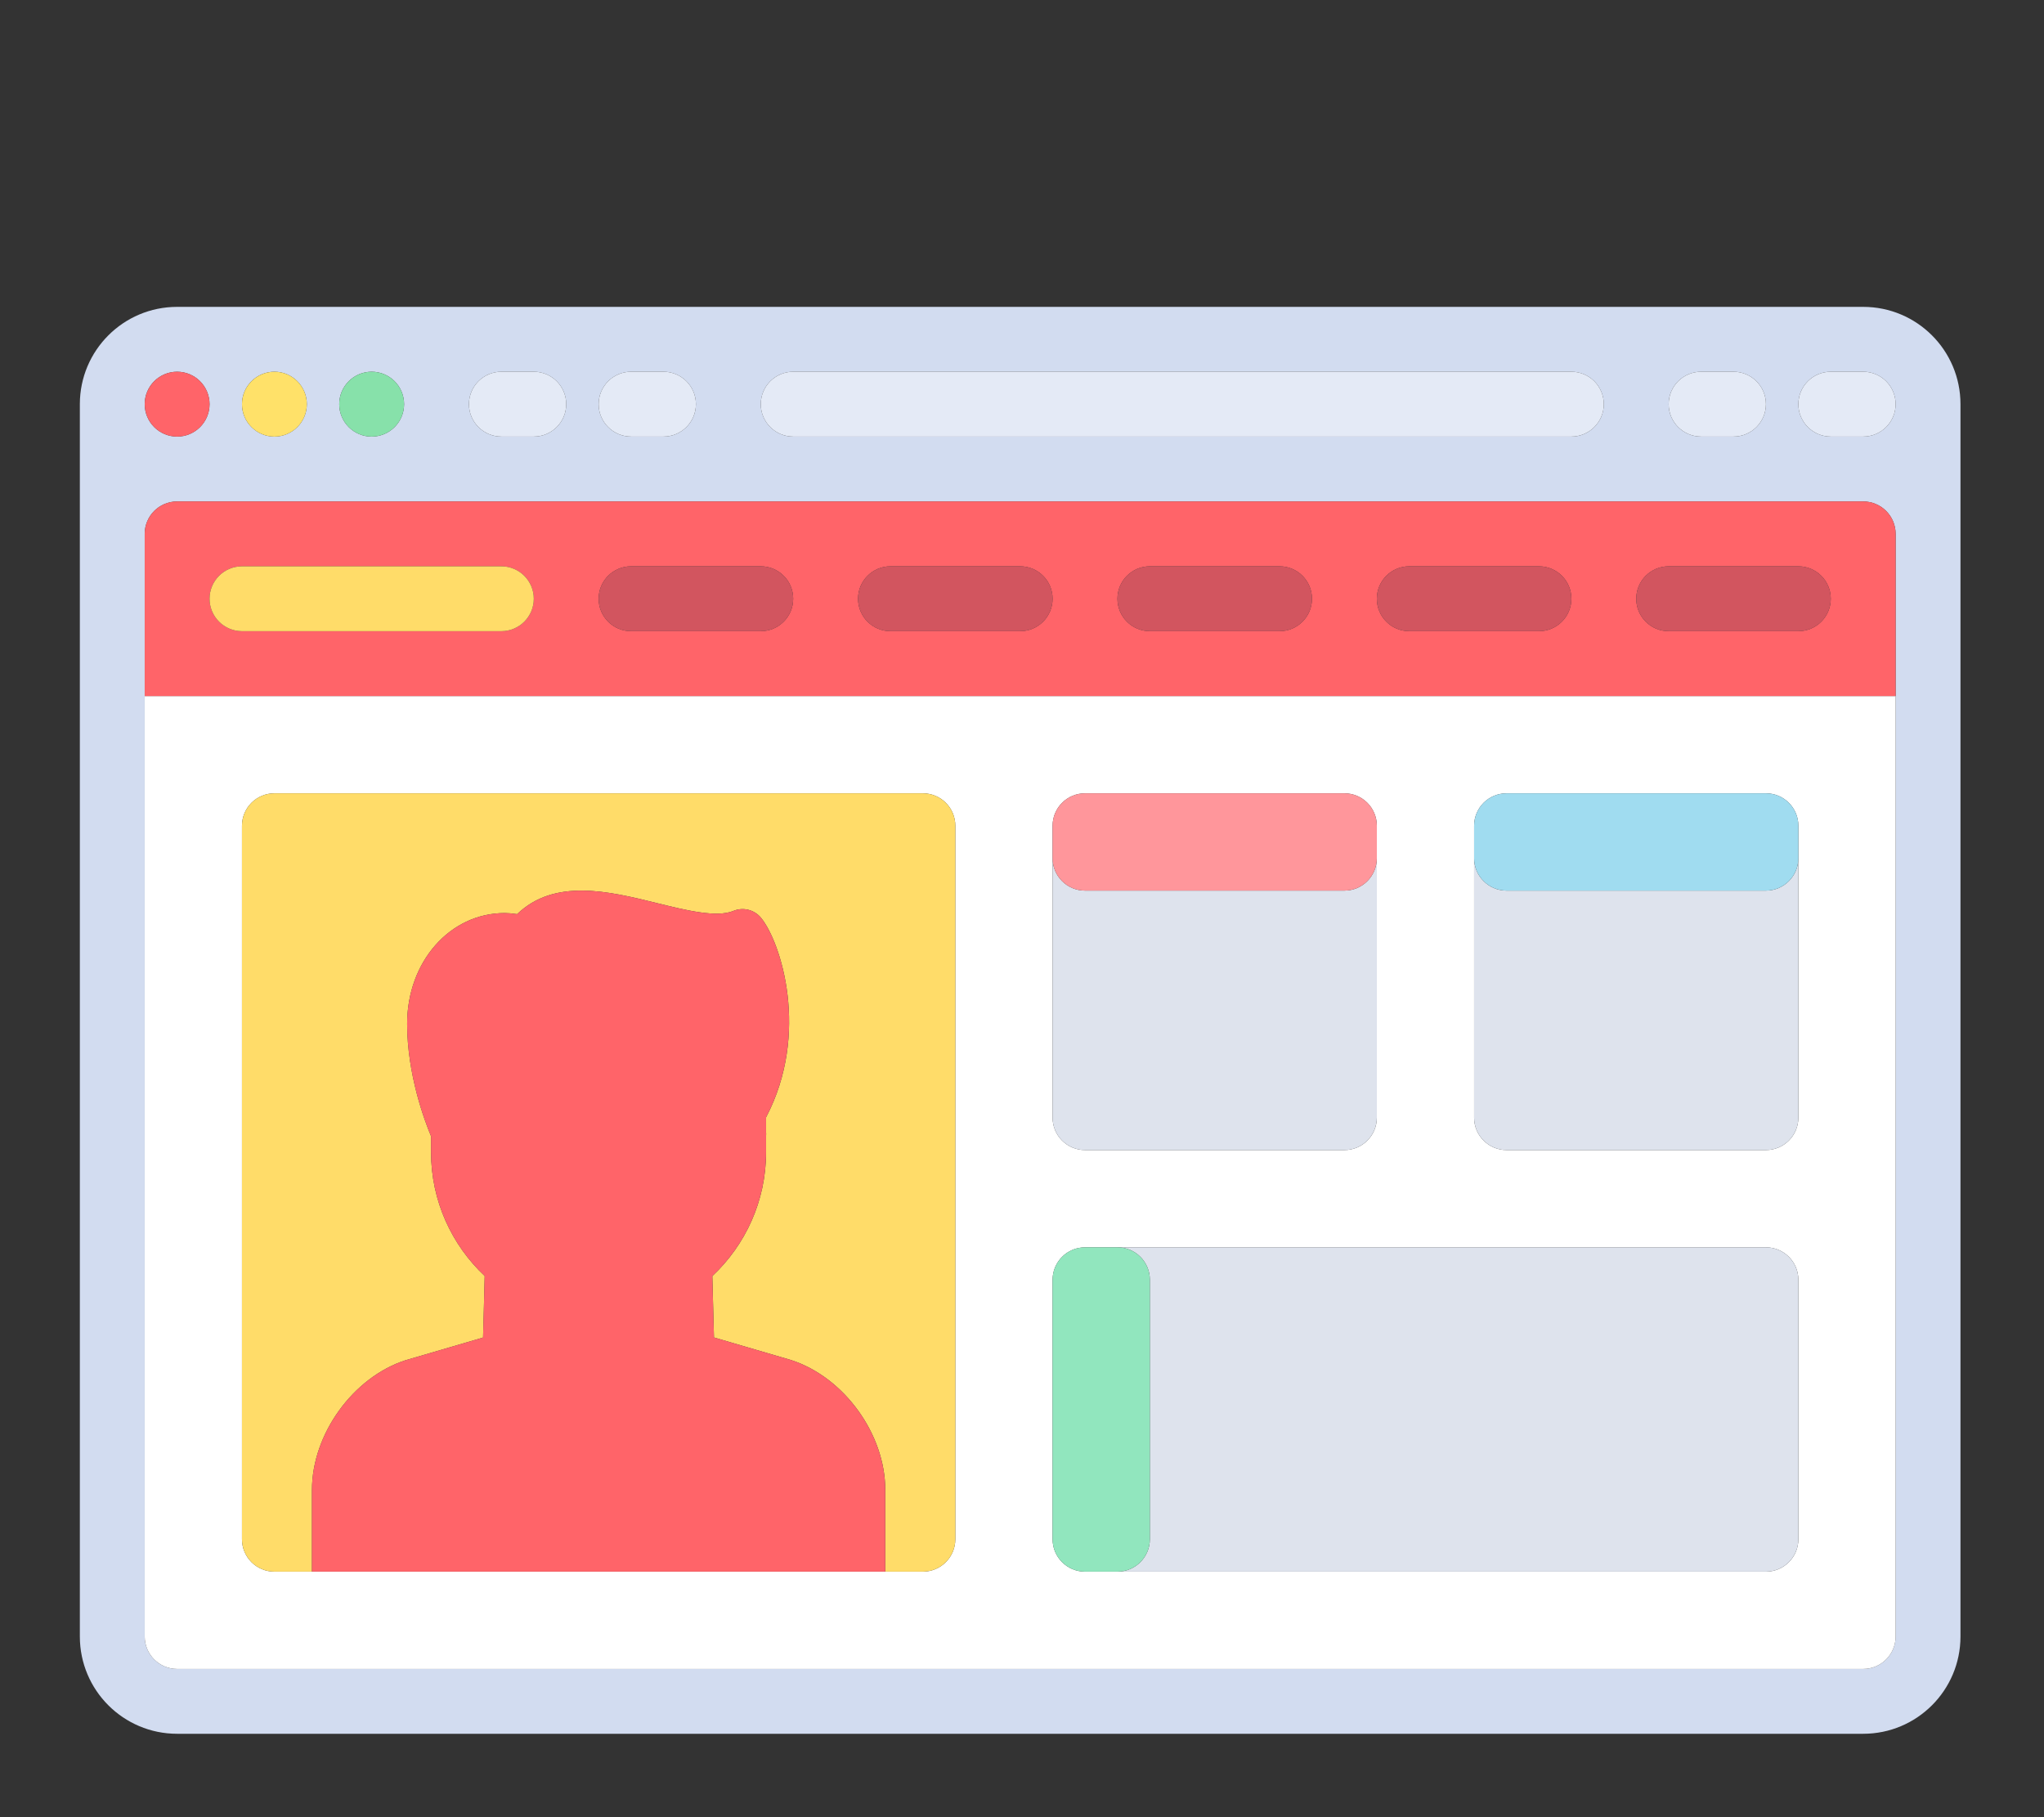 <?xml version="1.0" encoding="UTF-8" standalone="no" ?>
<!DOCTYPE svg PUBLIC "-//W3C//DTD SVG 1.1//EN" "http://www.w3.org/Graphics/SVG/1.1/DTD/svg11.dtd">
<svg xmlns="http://www.w3.org/2000/svg" xmlns:xlink="http://www.w3.org/1999/xlink" version="1.1" width="255.98" height="227.557" xml:space="preserve">
<rect width="100%" height="100%" fill="#333333" stroke="none"/>
<desc>Created with Fabric.js 1.6.0-rc.1</desc>
<defs></defs>
<g style="stroke: none; stroke-width: 1; stroke-dasharray: none; stroke-linecap: butt; stroke-linejoin: miter; stroke-miterlimit: 10; fill: none; fill-rule: nonzero; opacity: 1;" transform="translate(10 10) scale(0.46 0.46)" >
  <path d="M 485.517 61.793 H 26.483 C 11.857 61.793 0 73.65 0 88.276 v 335.448 c 0 14.626 11.857 26.483 26.483 26.483 h 459.034 c 14.626 0 26.483 -11.857 26.483 -26.483 V 88.276 C 512 73.65 500.143 61.793 485.517 61.793 z M 441.379 79.448 h 8.828 c 4.875 0 8.828 3.953 8.828 8.828 c 0 4.875 -3.953 8.828 -8.828 8.828 h -8.828 c -4.875 0 -8.828 -3.953 -8.828 -8.828 C 432.552 83.401 436.504 79.448 441.379 79.448 z M 194.207 79.448 h 211.862 c 4.875 0 8.828 3.953 8.828 8.828 c 0 4.875 -3.953 8.828 -8.828 8.828 H 194.207 c -4.875 0 -8.828 -3.953 -8.828 -8.828 C 185.379 83.401 189.332 79.448 194.207 79.448 z M 150.069 79.448 h 8.828 c 4.875 0 8.828 3.953 8.828 8.828 c 0 4.875 -3.953 8.828 -8.828 8.828 h -8.828 c -4.875 0 -8.828 -3.953 -8.828 -8.828 C 141.241 83.401 145.194 79.448 150.069 79.448 z M 114.759 79.448 h 8.828 c 4.875 0 8.828 3.953 8.828 8.828 c 0 4.875 -3.953 8.828 -8.828 8.828 h -8.828 c -4.875 0 -8.828 -3.953 -8.828 -8.828 C 105.931 83.401 109.884 79.448 114.759 79.448 z M 79.448 79.448 c 4.875 0 8.828 3.953 8.828 8.828 c 0 4.875 -3.953 8.828 -8.828 8.828 c -4.875 0 -8.828 -3.953 -8.828 -8.828 C 70.621 83.401 74.573 79.448 79.448 79.448 z M 52.966 79.448 c 4.875 0 8.828 3.953 8.828 8.828 c 0 4.875 -3.953 8.828 -8.828 8.828 s -8.828 -3.953 -8.828 -8.828 C 44.138 83.401 48.09 79.448 52.966 79.448 z M 26.483 79.448 c 4.875 0 8.828 3.953 8.828 8.828 c 0 4.875 -3.953 8.828 -8.828 8.828 s -8.828 -3.953 -8.828 -8.828 C 17.655 83.401 21.608 79.448 26.483 79.448 z M 494.345 167.724 v 256 c 0 4.875 -3.953 8.828 -8.828 8.828 H 26.483 c -4.875 0 -8.828 -3.953 -8.828 -8.828 v -256 v -44.138 c 0 -4.875 3.953 -8.828 8.828 -8.828 h 459.034 c 4.875 0 8.828 3.953 8.828 8.828 V 167.724 z M 485.517 97.103 h -8.828 c -4.875 0 -8.828 -3.953 -8.828 -8.828 c 0 -4.875 3.953 -8.828 8.828 -8.828 h 8.828 c 4.875 0 8.828 3.953 8.828 8.828 C 494.345 93.151 490.392 97.103 485.517 97.103 z" style="stroke: none; stroke-width: 1; stroke-dasharray: none; stroke-linecap: butt; stroke-linejoin: miter; stroke-miterlimit: 10; fill: #D2DCF0; fill-rule: nonzero; opacity: 1;" transform=" matrix(1 0 0 1 0 0) " stroke-linecap="round" />
  <path d="M 17.655 423.724 c 0 4.875 3.953 8.828 8.828 8.828 h 459.034 c 4.875 0 8.828 -3.953 8.828 -8.828 v -256 H 17.655 V 423.724 z M 379.586 211.862 v -8.828 c 0 -4.875 3.953 -8.828 8.828 -8.828 h 70.621 c 4.875 0 8.828 3.953 8.828 8.828 v 8.828 v 70.621 c 0 4.875 -3.953 8.828 -8.828 8.828 h -70.621 c -4.875 0 -8.828 -3.953 -8.828 -8.828 V 211.862 z M 264.828 211.862 v -8.828 c 0 -4.875 3.953 -8.828 8.828 -8.828 h 70.621 c 4.875 0 8.828 3.953 8.828 8.828 v 8.828 v 70.621 c 0 4.875 -3.953 8.828 -8.828 8.828 h -70.621 c -4.875 0 -8.828 -3.953 -8.828 -8.828 V 211.862 z M 264.828 326.621 c 0 -4.875 3.953 -8.828 8.828 -8.828 h 8.828 h 176.552 c 4.875 0 8.828 3.953 8.828 8.828 v 70.621 c 0 4.875 -3.953 8.828 -8.828 8.828 H 282.483 h -8.828 c -4.875 0 -8.828 -3.953 -8.828 -8.828 V 326.621 z M 44.138 203.034 c 0 -4.875 3.953 -8.828 8.828 -8.828 h 176.552 c 4.875 0 8.828 3.953 8.828 8.828 v 194.207 c 0 4.875 -3.953 8.828 -8.828 8.828 h -10.243 H 63.192 H 52.966 c -4.875 0 -8.828 -3.953 -8.828 -8.828 V 203.034 z" style="stroke: none; stroke-width: 1; stroke-dasharray: none; stroke-linecap: butt; stroke-linejoin: miter; stroke-miterlimit: 10; fill: #FFFFFF; fill-rule: nonzero; opacity: 1;" transform=" matrix(1 0 0 1 0 0) " stroke-linecap="round" />
  <circle cx="26.488" cy="88.278" r="8.828" style="stroke: none; stroke-width: 1; stroke-dasharray: none; stroke-linecap: butt; stroke-linejoin: miter; stroke-miterlimit: 10; fill: #FF6469; fill-rule: nonzero; opacity: 1;" transform="  matrix(1 0 0 1 0 0) "/>
  <circle cx="52.968" cy="88.278" r="8.828" style="stroke: none; stroke-width: 1; stroke-dasharray: none; stroke-linecap: butt; stroke-linejoin: miter; stroke-miterlimit: 10; fill: #FFE169; fill-rule: nonzero; opacity: 1;" transform="  matrix(1 0 0 1 0 0) "/>
  <circle cx="79.448" cy="88.278" r="8.828" style="stroke: none; stroke-width: 1; stroke-dasharray: none; stroke-linecap: butt; stroke-linejoin: miter; stroke-miterlimit: 10; fill: #87E1AA; fill-rule: nonzero; opacity: 1;" transform="  matrix(1 0 0 1 0 0) "/>
  <path d="M 114.759 97.103 h 8.828 c 4.875 0 8.828 -3.953 8.828 -8.828 c 0 -4.875 -3.953 -8.828 -8.828 -8.828 h -8.828 c -4.875 0 -8.828 3.953 -8.828 8.828 C 105.931 93.151 109.884 97.103 114.759 97.103 z" style="stroke: none; stroke-width: 1; stroke-dasharray: none; stroke-linecap: butt; stroke-linejoin: miter; stroke-miterlimit: 10; fill: #E4EAF6; fill-rule: nonzero; opacity: 1;" transform=" matrix(1 0 0 1 0 0) " stroke-linecap="round" />
  <path d="M 150.069 97.103 h 8.828 c 4.875 0 8.828 -3.953 8.828 -8.828 c 0 -4.875 -3.953 -8.828 -8.828 -8.828 h -8.828 c -4.875 0 -8.828 3.953 -8.828 8.828 C 141.241 93.151 145.194 97.103 150.069 97.103 z" style="stroke: none; stroke-width: 1; stroke-dasharray: none; stroke-linecap: butt; stroke-linejoin: miter; stroke-miterlimit: 10; fill: #E4EAF6; fill-rule: nonzero; opacity: 1;" transform=" matrix(1 0 0 1 0 0) " stroke-linecap="round" />
  <path d="M 441.379 97.103 h 8.828 c 4.875 0 8.828 -3.953 8.828 -8.828 c 0 -4.875 -3.953 -8.828 -8.828 -8.828 h -8.828 c -4.875 0 -8.828 3.953 -8.828 8.828 C 432.552 93.151 436.504 97.103 441.379 97.103 z" style="stroke: none; stroke-width: 1; stroke-dasharray: none; stroke-linecap: butt; stroke-linejoin: miter; stroke-miterlimit: 10; fill: #E4EAF6; fill-rule: nonzero; opacity: 1;" transform=" matrix(1 0 0 1 0 0) " stroke-linecap="round" />
  <path d="M 485.517 79.448 h -8.828 c -4.875 0 -8.828 3.953 -8.828 8.828 c 0 4.875 3.953 8.828 8.828 8.828 h 8.828 c 4.875 0 8.828 -3.953 8.828 -8.828 C 494.345 83.401 490.392 79.448 485.517 79.448 z" style="stroke: none; stroke-width: 1; stroke-dasharray: none; stroke-linecap: butt; stroke-linejoin: miter; stroke-miterlimit: 10; fill: #E4EAF6; fill-rule: nonzero; opacity: 1;" transform=" matrix(1 0 0 1 0 0) " stroke-linecap="round" />
  <path d="M 194.207 97.103 h 211.862 c 4.875 0 8.828 -3.953 8.828 -8.828 c 0 -4.875 -3.953 -8.828 -8.828 -8.828 H 194.207 c -4.875 0 -8.828 3.953 -8.828 8.828 C 185.379 93.151 189.332 97.103 194.207 97.103 z" style="stroke: none; stroke-width: 1; stroke-dasharray: none; stroke-linecap: butt; stroke-linejoin: miter; stroke-miterlimit: 10; fill: #E4EAF6; fill-rule: nonzero; opacity: 1;" transform=" matrix(1 0 0 1 0 0) " stroke-linecap="round" />
  <path d="M 485.517 114.759 H 26.483 c -4.875 0 -8.828 3.953 -8.828 8.828 v 44.138 h 476.69 v -44.138 C 494.345 118.711 490.392 114.759 485.517 114.759 z M 114.759 150.069 H 44.138 c -4.875 0 -8.828 -3.953 -8.828 -8.828 s 3.953 -8.828 8.828 -8.828 h 70.621 c 4.875 0 8.828 3.953 8.828 8.828 S 119.634 150.069 114.759 150.069 z M 185.379 150.069 h -35.31 c -4.875 0 -8.828 -3.953 -8.828 -8.828 s 3.953 -8.828 8.828 -8.828 h 35.31 c 4.875 0 8.828 3.953 8.828 8.828 S 190.254 150.069 185.379 150.069 z M 256 150.069 h -35.31 c -4.875 0 -8.828 -3.953 -8.828 -8.828 s 3.953 -8.828 8.828 -8.828 H 256 c 4.875 0 8.828 3.953 8.828 8.828 S 260.875 150.069 256 150.069 z M 326.621 150.069 h -35.31 c -4.875 0 -8.828 -3.953 -8.828 -8.828 s 3.953 -8.828 8.828 -8.828 h 35.31 c 4.875 0 8.828 3.953 8.828 8.828 S 331.496 150.069 326.621 150.069 z M 397.241 150.069 h -35.31 c -4.875 0 -8.828 -3.953 -8.828 -8.828 s 3.953 -8.828 8.828 -8.828 h 35.31 c 4.875 0 8.828 3.953 8.828 8.828 S 402.116 150.069 397.241 150.069 z M 467.862 150.069 h -35.31 c -4.875 0 -8.828 -3.953 -8.828 -8.828 s 3.953 -8.828 8.828 -8.828 h 35.31 c 4.875 0 8.828 3.953 8.828 8.828 S 472.737 150.069 467.862 150.069 z" style="stroke: none; stroke-width: 1; stroke-dasharray: none; stroke-linecap: butt; stroke-linejoin: miter; stroke-miterlimit: 10; fill: #FF6469; fill-rule: nonzero; opacity: 1;" transform=" matrix(1 0 0 1 0 0) " stroke-linecap="round" />
  <path d="M 114.759 132.414 H 44.138 c -4.875 0 -8.828 3.953 -8.828 8.828 s 3.953 8.828 8.828 8.828 h 70.621 c 4.875 0 8.828 -3.953 8.828 -8.828 S 119.634 132.414 114.759 132.414 z" style="stroke: none; stroke-width: 1; stroke-dasharray: none; stroke-linecap: butt; stroke-linejoin: miter; stroke-miterlimit: 10; fill: #FFDC69; fill-rule: nonzero; opacity: 1;" transform=" matrix(1 0 0 1 0 0) " stroke-linecap="round" />
  <path d="M 185.379 132.414 h -35.31 c -4.875 0 -8.828 3.953 -8.828 8.828 s 3.953 8.828 8.828 8.828 h 35.31 c 4.875 0 8.828 -3.953 8.828 -8.828 S 190.254 132.414 185.379 132.414 z" style="stroke: none; stroke-width: 1; stroke-dasharray: none; stroke-linecap: butt; stroke-linejoin: miter; stroke-miterlimit: 10; fill: #D2555F; fill-rule: nonzero; opacity: 1;" transform=" matrix(1 0 0 1 0 0) " stroke-linecap="round" />
  <path d="M 256 132.414 h -35.31 c -4.875 0 -8.828 3.953 -8.828 8.828 s 3.953 8.828 8.828 8.828 H 256 c 4.875 0 8.828 -3.953 8.828 -8.828 S 260.875 132.414 256 132.414 z" style="stroke: none; stroke-width: 1; stroke-dasharray: none; stroke-linecap: butt; stroke-linejoin: miter; stroke-miterlimit: 10; fill: #D2555F; fill-rule: nonzero; opacity: 1;" transform=" matrix(1 0 0 1 0 0) " stroke-linecap="round" />
  <path d="M 326.621 132.414 h -35.31 c -4.875 0 -8.828 3.953 -8.828 8.828 s 3.953 8.828 8.828 8.828 h 35.31 c 4.875 0 8.828 -3.953 8.828 -8.828 S 331.496 132.414 326.621 132.414 z" style="stroke: none; stroke-width: 1; stroke-dasharray: none; stroke-linecap: butt; stroke-linejoin: miter; stroke-miterlimit: 10; fill: #D2555F; fill-rule: nonzero; opacity: 1;" transform=" matrix(1 0 0 1 0 0) " stroke-linecap="round" />
  <path d="M 397.241 132.414 h -35.31 c -4.875 0 -8.828 3.953 -8.828 8.828 s 3.953 8.828 8.828 8.828 h 35.31 c 4.875 0 8.828 -3.953 8.828 -8.828 S 402.116 132.414 397.241 132.414 z" style="stroke: none; stroke-width: 1; stroke-dasharray: none; stroke-linecap: butt; stroke-linejoin: miter; stroke-miterlimit: 10; fill: #D2555F; fill-rule: nonzero; opacity: 1;" transform=" matrix(1 0 0 1 0 0) " stroke-linecap="round" />
  <path d="M 467.862 132.414 h -35.31 c -4.875 0 -8.828 3.953 -8.828 8.828 s 3.953 8.828 8.828 8.828 h 35.31 c 4.875 0 8.828 -3.953 8.828 -8.828 S 472.737 132.414 467.862 132.414 z" style="stroke: none; stroke-width: 1; stroke-dasharray: none; stroke-linecap: butt; stroke-linejoin: miter; stroke-miterlimit: 10; fill: #D2555F; fill-rule: nonzero; opacity: 1;" transform=" matrix(1 0 0 1 0 0) " stroke-linecap="round" />
  <path d="M 273.655 291.31 h 70.621 c 4.875 0 8.828 -3.953 8.828 -8.828 v -70.621 c 0 4.875 -3.953 8.828 -8.828 8.828 h -70.621 c -4.875 0 -8.828 -3.953 -8.828 -8.828 v 70.621 C 264.828 287.358 268.78 291.31 273.655 291.31 z" style="stroke: none; stroke-width: 1; stroke-dasharray: none; stroke-linecap: butt; stroke-linejoin: miter; stroke-miterlimit: 10; fill: #DEE3ED; fill-rule: nonzero; opacity: 1;" transform=" matrix(1 0 0 1 0 0) " stroke-linecap="round" />
  <path d="M 388.414 291.31 h 70.621 c 4.875 0 8.828 -3.953 8.828 -8.828 v -70.621 c 0 4.875 -3.953 8.828 -8.828 8.828 h -70.621 c -4.875 0 -8.828 -3.953 -8.828 -8.828 v 70.621 C 379.586 287.358 383.539 291.31 388.414 291.31 z" style="stroke: none; stroke-width: 1; stroke-dasharray: none; stroke-linecap: butt; stroke-linejoin: miter; stroke-miterlimit: 10; fill: #DEE3ED; fill-rule: nonzero; opacity: 1;" transform=" matrix(1 0 0 1 0 0) " stroke-linecap="round" />
  <path d="M 273.655 220.69 h 70.621 c 4.875 0 8.828 -3.953 8.828 -8.828 v -8.828 c 0 -4.875 -3.953 -8.828 -8.828 -8.828 h -70.621 c -4.875 0 -8.828 3.953 -8.828 8.828 v 8.828 C 264.828 216.737 268.78 220.69 273.655 220.69 z" style="stroke: none; stroke-width: 1; stroke-dasharray: none; stroke-linecap: butt; stroke-linejoin: miter; stroke-miterlimit: 10; fill: #FF969B; fill-rule: nonzero; opacity: 1;" transform=" matrix(1 0 0 1 0 0) " stroke-linecap="round" />
  <path d="M 388.414 220.69 h 70.621 c 4.875 0 8.828 -3.953 8.828 -8.828 v -8.828 c 0 -4.875 -3.953 -8.828 -8.828 -8.828 h -70.621 c -4.875 0 -8.828 3.953 -8.828 8.828 v 8.828 C 379.586 216.737 383.539 220.69 388.414 220.69 z" style="stroke: none; stroke-width: 1; stroke-dasharray: none; stroke-linecap: butt; stroke-linejoin: miter; stroke-miterlimit: 10; fill: #A0DCF0; fill-rule: nonzero; opacity: 1;" transform=" matrix(1 0 0 1 0 0) " stroke-linecap="round" />
  <path d="M 291.31 326.621 v 70.621 c 0 4.875 -3.953 8.828 -8.828 8.828 h 176.552 c 4.875 0 8.828 -3.953 8.828 -8.828 v -70.621 c 0 -4.875 -3.953 -8.828 -8.828 -8.828 H 282.483 C 287.358 317.793 291.31 321.746 291.31 326.621 z" style="stroke: none; stroke-width: 1; stroke-dasharray: none; stroke-linecap: butt; stroke-linejoin: miter; stroke-miterlimit: 10; fill: #DEE3ED; fill-rule: nonzero; opacity: 1;" transform=" matrix(1 0 0 1 0 0) " stroke-linecap="round" />
  <path d="M 273.655 406.069 h 8.828 c 4.875 0 8.828 -3.953 8.828 -8.828 v -70.621 c 0 -4.875 -3.953 -8.828 -8.828 -8.828 h -8.828 c -4.875 0 -8.828 3.953 -8.828 8.828 v 70.621 C 264.828 402.116 268.78 406.069 273.655 406.069 z" style="stroke: none; stroke-width: 1; stroke-dasharray: none; stroke-linecap: butt; stroke-linejoin: miter; stroke-miterlimit: 10; fill: #91E6BE; fill-rule: nonzero; opacity: 1;" transform=" matrix(1 0 0 1 0 0) " stroke-linecap="round" />
  <path d="M 52.966 406.069 h 10.227 v -22.262 c 0 -15.155 11.185 -30.653 25.463 -35.276 l 21.117 -6.18 c 0 0 0.429 -15.23 0.446 -16.759 c -8.961 -8.427 -14.607 -20.41 -14.607 -33.731 v -4.307 c -1.73 -4.135 -6.51 -16.8 -6.51 -30.621 c 0 -16.895 11.671 -30.132 26.571 -30.132 c 0.788 0 1.98 0.086 3.368 0.294 c 10.189 -9.806 24.908 -6.259 37.964 -3.03 c 8.041 1.987 16.364 4.046 20.938 2.146 c 2.636 -1.092 5.685 -0.323 7.505 1.886 c 5.425 6.594 13.382 31.454 1.378 54.306 v 4.019 c 0.021 0.352 0.035 0.687 0 1.038 v 4.401 c 0 13.334 -5.658 25.329 -14.635 33.756 c 0.031 1.566 0.45 16.715 0.45 16.715 l 20.993 6.142 c 14.456 4.681 25.641 20.179 25.641 35.333 v 22.263 h 10.244 c 4.875 0 8.828 -3.953 8.828 -8.828 V 203.034 c 0 -4.875 -3.953 -8.828 -8.828 -8.828 H 52.966 c -4.875 0 -8.828 3.953 -8.828 8.828 v 194.207 C 44.138 402.116 48.09 406.069 52.966 406.069 z" style="stroke: none; stroke-width: 1; stroke-dasharray: none; stroke-linecap: butt; stroke-linejoin: miter; stroke-miterlimit: 10; fill: #FFDC69; fill-rule: nonzero; opacity: 1;" transform=" matrix(1 0 0 1 0 0) " stroke-linecap="round" />
  <path d="M 193.632 348.473 l -20.993 -6.142 c 0 0 -0.419 -15.149 -0.45 -16.715 c 8.977 -8.428 14.635 -20.422 14.635 -33.756 v -4.401 c 0.035 -0.351 0.021 -0.686 0 -1.038 v -4.019 c 12.003 -22.851 4.046 -47.712 -1.378 -54.306 c -1.82 -2.21 -4.868 -2.979 -7.505 -1.886 c -4.573 1.899 -12.897 -0.159 -20.938 -2.146 c -13.056 -3.229 -27.775 -6.776 -37.964 3.03 c -1.388 -0.207 -2.58 -0.294 -3.368 -0.294 c -14.901 0 -26.571 13.237 -26.571 30.132 c 0 13.821 4.779 26.486 6.51 30.621 v 4.307 c 0 13.321 5.646 25.304 14.607 33.731 c -0.017 1.529 -0.446 16.759 -0.446 16.759 l -21.117 6.18 c -14.279 4.623 -25.463 20.121 -25.463 35.276 v 22.261 h 156.082 v -22.262 C 219.274 368.652 208.088 353.154 193.632 348.473 z" style="stroke: none; stroke-width: 1; stroke-dasharray: none; stroke-linecap: butt; stroke-linejoin: miter; stroke-miterlimit: 10; fill: #FF6469; fill-rule: nonzero; opacity: 1;" transform=" matrix(1 0 0 1 0 0) " stroke-linecap="round" />
</g>
</svg>